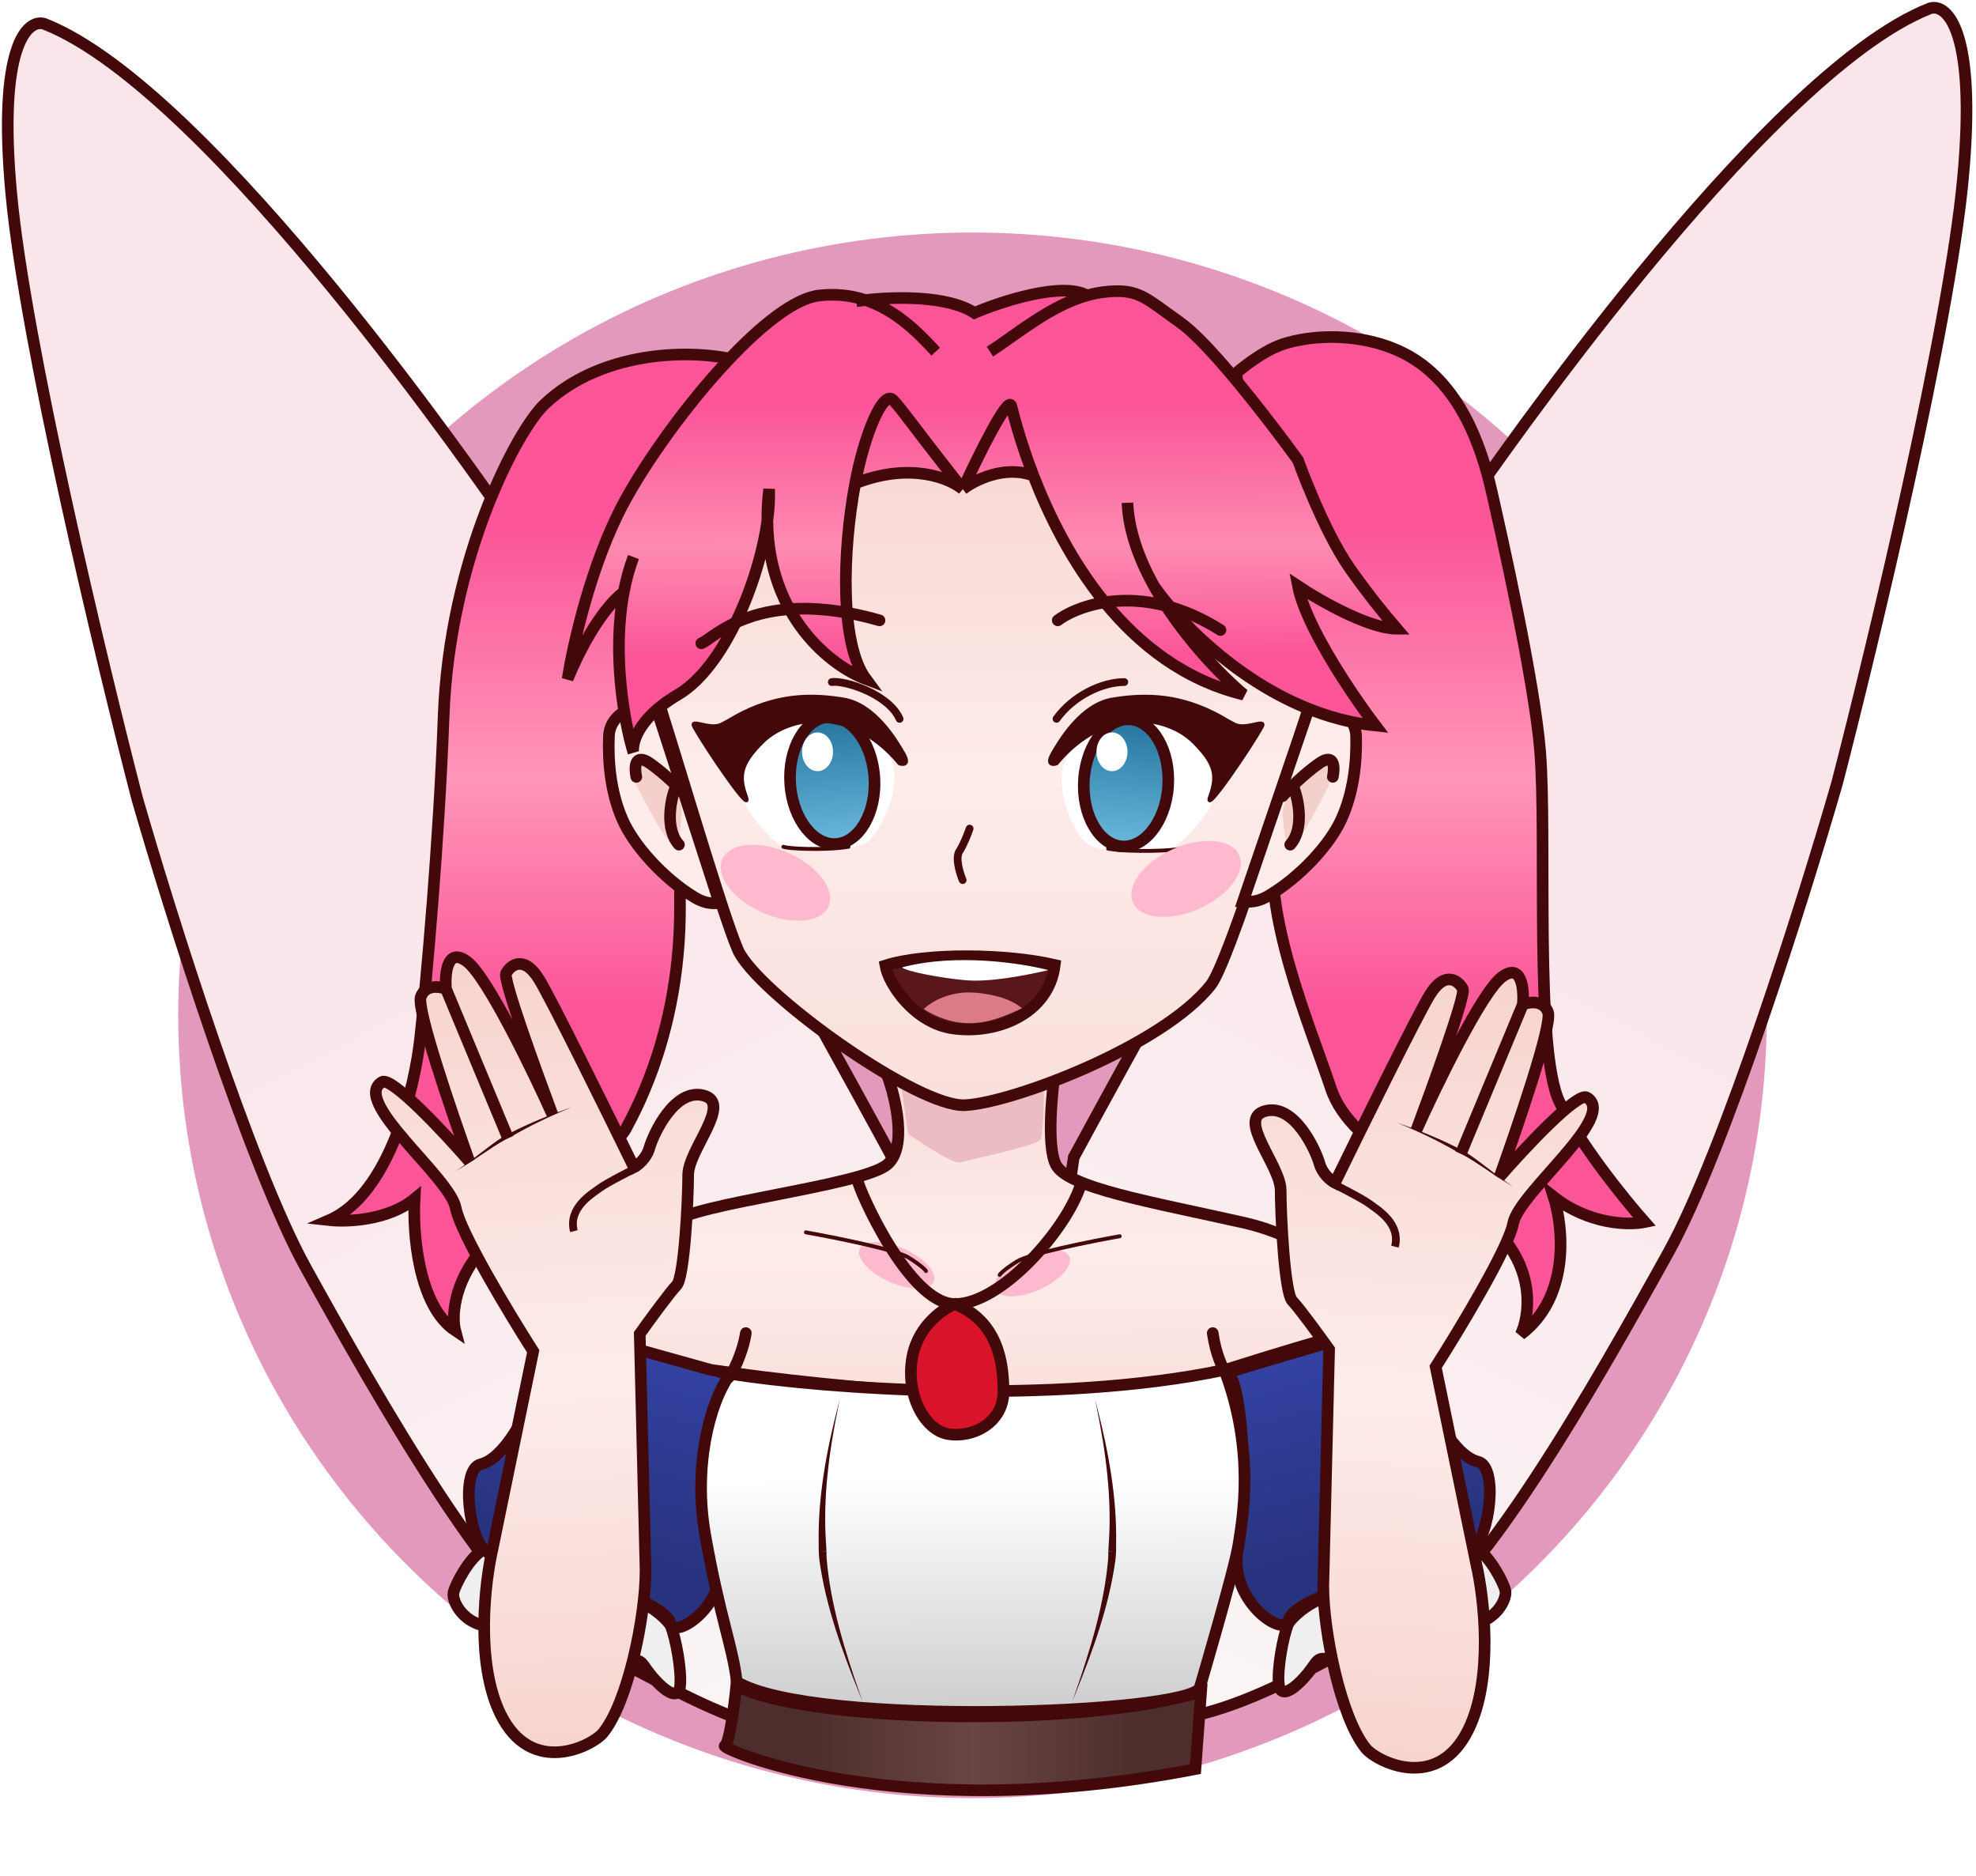 <svg width="510" height="484" viewBox="0 0 510 484" fill="none" xmlns="http://www.w3.org/2000/svg">
<ellipse cx="251.5" cy="262" rx="225.5" ry="222" fill="white"/>
<ellipse cx="251" cy="262" rx="205" ry="202" fill="#E399BC"/>
<path d="M498.128 2.151C454.628 19.151 382.128 125.651 381.128 126.651C367.128 136.251 305.961 245.317 277.128 298.65C270.128 345.317 262.128 439.65 286.128 443.65C316.128 448.65 343.628 425.15 361.628 419.65C379.628 414.15 412.628 355.65 430.628 323.15C445.028 297.15 465.628 231.65 474.128 202.15C483.461 166.151 503.028 84.551 506.628 46.151C510.228 7.751 502.461 0.817 498.128 2.151Z" fill="url(#paint0_linear_4154_2680)" stroke="#43090A" stroke-width="3" stroke-linecap="round"/>
<path d="M11.425 6.151C54.925 23.151 127.425 129.651 128.425 130.651C142.425 140.251 203.592 249.317 232.425 302.65C239.425 349.317 247.425 443.65 223.425 447.65C193.425 452.65 165.925 429.15 147.925 423.65C129.925 418.15 96.925 359.65 78.925 327.15C64.525 301.15 43.925 235.65 35.425 206.15C26.092 170.151 6.525 88.551 2.925 50.151C-0.675 11.751 7.092 4.817 11.425 6.151Z" fill="url(#paint1_linear_4154_2680)" stroke="#43090A" stroke-width="3" stroke-linecap="round"/>
<path d="M348.042 410.5C338.093 411.921 333 418 332.5 419C331.167 422.167 329.642 430.5 330.042 434.5C330.542 439.5 336.042 434 338.542 430.5C341.042 427 340.042 427.5 350.042 430C360.042 432.5 359.376 420.93 367.042 419C373 417.5 374 418.66 376.042 419C385.042 420.5 389.042 413 388.542 410.5C388.142 408.5 384.5 401.5 381 399.5C375.054 401.616 356.682 409.266 348.042 410.5Z" fill="#EFEFEF" stroke="#43090A" stroke-width="3" stroke-linecap="round"/>
<path d="M157.542 411C167.491 412.421 172.584 418.5 173.084 419.5C174.417 422.667 175.942 431 175.542 435C175.042 440 169.542 434.5 167.042 431C164.542 427.5 165.542 428 155.542 430.5C145.542 433 146.208 421.43 138.542 419.5C132.584 418 131.584 419.16 129.542 419.5C120.542 421 116.542 413.5 117.042 411C117.442 409 121.084 402 124.584 400C130.53 402.116 148.902 409.766 157.542 411Z" fill="#EFEFEF" stroke="#43090A" stroke-width="3" stroke-linecap="round"/>
<path d="M146.525 342.173C150.525 343.773 177.192 351.201 188.525 354.868C184.525 359.368 183.525 386.867 186.025 400.367C188.525 413.867 174.025 423.367 173.025 418.867C172.025 414.367 156.025 408.867 149.525 408.867C143.025 408.867 140.525 406.867 137.525 404.867C134.525 402.867 130.025 403.367 125.525 400.367C121.025 397.367 118.804 379.185 124.025 377.867C130.417 376.254 135.819 364.675 137.525 360.674C139.466 356.12 141.525 340.173 146.525 342.173Z" fill="url(#paint2_linear_4154_2680)"/>
<path d="M137.525 404.867C134.525 402.867 130.025 403.367 125.525 400.367C121.025 397.367 118.804 379.185 124.025 377.867C130.417 376.254 135.819 364.675 137.525 360.674C139.466 356.12 141.525 340.173 146.525 342.173C150.525 343.773 177.192 351.201 188.525 354.868C184.525 359.368 183.525 386.867 186.025 400.367C188.525 413.867 174.025 423.367 173.025 418.867C172.025 414.367 156.025 408.867 149.525 408.867C143.025 408.867 140.525 406.867 137.525 404.867ZM137.525 404.867C135.692 403.034 132.225 397.967 133.025 392.367" stroke="#43090A" stroke-width="3" stroke-linecap="round"/>
<path d="M359 341.499C355 343.099 328.333 350.527 317 354.194C321 358.694 322 386.194 319.5 399.694C317 413.194 331.5 422.694 332.5 418.194C333.5 413.694 349.5 408.194 356 408.194C362.5 408.194 365 406.194 368 404.194C371 402.194 375.5 402.694 380 399.694C384.5 396.694 386.721 378.512 381.5 377.194C375.108 375.58 369.706 364.002 368 360C366.059 355.446 364 339.499 359 341.499Z" fill="url(#paint3_linear_4154_2680)"/>
<path d="M368 404.194C371 402.194 375.5 402.694 380 399.694C384.5 396.694 386.721 378.512 381.5 377.194C375.108 375.58 369.706 364.002 368 360C366.059 355.446 364 339.499 359 341.499C355 343.099 328.333 350.527 317 354.194C321 358.694 322 386.194 319.5 399.694C317 413.194 331.5 422.694 332.5 418.194C333.5 413.694 349.5 408.194 356 408.194C362.5 408.194 365 406.194 368 404.194ZM368 404.194C369.833 402.36 373.3 397.294 372.5 391.694" stroke="#43090A" stroke-width="3" stroke-linecap="round"/>
<path d="M229 300.5C234.2 296.1 231.167 283.333 229 277.5L272.5 275C271.5 281.5 270.1 295.7 272.5 300.5C275.5 306.5 296.5 310 321 315.5C340.6 319.9 354.833 334.333 359.5 341C353.667 342.333 335.3 347.2 308.5 356C281.7 364.8 214 358 183.5 353.5L153 345C158 336.833 169.1 319.5 173.5 315.5C179 310.5 222.5 306 229 300.5Z" fill="url(#paint4_linear_4154_2680)" stroke="#43090A" stroke-width="3"/>
<path d="M316 353.5C272.4 362.7 212.333 358.333 188.5 354.5C182.833 362.333 179 379 182 396C185.765 417.333 189.157 425 190.157 434C210.197 445.896 307.082 442.201 309.657 435.5C309.657 435.5 318.657 405 319.657 398.5C320.657 392 323.999 374.5 316 353.5Z" fill="url(#paint5_linear_4154_2680)" stroke="#43090A" stroke-width="3"/>
<path d="M140.5 104.352C156.066 89.57 181.167 89.999 192 93.499L175.5 168.852V234.352C175.5 264.852 165 284.852 161.5 291.352C158 297.852 133 311.852 124 322.852C116.8 331.652 116.667 340.186 117.5 343.352C107.9 336.952 106.5 318.019 107 309.352C100.2 314.952 89.5 315.352 85 314.852C100.6 308.052 107.167 280.352 108.5 267.352C110 253.519 113.3 217.652 114.5 184.852C116 143.852 133.5 111 140.5 104.352Z" fill="url(#paint6_linear_4154_2680)"/>
<path d="M331 88.852C325.596 90.667 319.5 95.852 319 96.352C325.833 130.352 331.8 198.6 329 215C325.5 235.5 338 264.352 343.5 280.852C349 297.352 374 304.852 386.5 317.852C396.5 328.252 394.667 339.852 392.5 344.352C405.3 334.752 403.5 316.685 401 308.852C410.2 316.052 420.5 316.185 424.5 315.352C419.333 309.519 407.7 295.152 402.5 284.352C396 270.852 399.296 215.83 397.5 193.852C396 175.5 387.5 137.852 385 126.852C382.5 115.852 376.932 98.331 362 91C351.107 85.652 338.371 86.377 331 88.852Z" fill="url(#paint7_linear_4154_2680)"/>
<path d="M140.5 104.352C156.066 89.57 181.167 89.999 192 93.499L175.5 168.852V234.352C175.5 264.852 165 284.852 161.5 291.352C158 297.852 133 311.852 124 322.852C116.8 331.652 116.667 340.186 117.5 343.352C107.9 336.952 106.5 318.019 107 309.352C100.2 314.952 89.5 315.352 85 314.852C100.6 308.052 107.167 280.352 108.5 267.352C110 253.519 113.3 217.652 114.5 184.852C116 143.852 133.5 111 140.5 104.352Z" stroke="#43090A" stroke-width="3"/>
<path d="M331 88.852C325.596 90.667 319.5 95.852 319 96.352C325.833 130.352 331.8 198.6 329 215C325.5 235.5 338 264.352 343.5 280.852C349 297.352 374 304.852 386.5 317.852C396.5 328.252 394.667 339.852 392.5 344.352C405.3 334.752 403.5 316.685 401 308.852C410.2 316.052 420.5 316.185 424.5 315.352C419.333 309.519 407.7 295.152 402.5 284.352C396 270.852 399.296 215.83 397.5 193.852C396 175.5 387.5 137.852 385 126.852C382.5 115.852 376.932 98.331 362 91C351.107 85.652 338.371 86.377 331 88.852Z" stroke="#43090A" stroke-width="3"/>
<g filter="url(#filter0_f_4154_2680)">
<path d="M234.397 292.632L232.5 279.408V275L269.5 277.939C269.5 282.836 269.31 292.926 268.551 294.101C267.603 295.571 249.577 299.489 247.679 299.979C246.162 300.371 238.192 295.244 234.397 292.632Z" fill="#EBBDC2"/>
</g>
<path d="M191 246.19C188.159 241.397 176.5 201.69 170.5 182.69L167 147.69C172.5 140.523 188.5 125.69 208.5 123.69C228.5 121.69 239.833 119.334 245 121.001C309.4 109.001 337 153 341.5 171C332.833 198 317.054 248.43 312.5 254.19C300 270 261 284.69 249 285.19C237 285.69 198 258 191 246.19Z" fill="url(#paint8_linear_4154_2680)" stroke="#43090A" stroke-width="3"/>
<path d="M157.164 189.998C157.425 183.46 165.208 181.304 169.164 181.998L185.664 232.998C185.164 232.998 182.726 233.679 179.164 231.498C171 226.5 163.509 218.027 160.664 211.498C157.538 204.323 156.905 196.512 157.164 189.998Z" fill="#FDECEA" stroke="#43090A" stroke-width="3"/>
<path d="M350.009 190.017C349.85 183.476 342.102 181.199 338.135 181.831L320.841 232.567C321.341 232.575 323.769 233.293 327.364 231.169C335.605 226.298 343.227 217.944 346.174 211.46C349.411 204.335 350.166 196.534 350.009 190.017Z" fill="#FDECEA" stroke="#43090A" stroke-width="3"/>
<path fill-rule="evenodd" clip-rule="evenodd" d="M321 179.238C314.823 174.019 304.618 163.425 297.845 151.238C303.665 159.586 318.067 174.785 337 182.599C342.634 184.924 348.67 186.596 355 187.238C352.815 184.366 349.742 180.054 346.647 175.238C341.479 167.194 336.251 157.742 335 151.238C338.005 153.241 343.19 156.339 348.449 158.738C352.816 160.729 357.234 162.238 360.5 162.238C357.251 158.478 352.759 152.873 348.449 146.756C341.487 136.873 335 118.738 335 118.738C335 118.738 325.289 105.251 316 94.535C311.757 89.64 307.601 85.323 304.5 83.135C303.211 82.225 302.075 81.398 301.048 80.652C295.048 76.289 292.822 74.67 286 75.24C284.141 75.395 282.329 75.742 280.564 76.239C274.216 72.637 258.543 77.739 251.5 80.74C244.663 76.266 231.109 76.546 223.36 77.428C219.842 76.272 215.92 75.765 211.5 76.239C205.245 76.909 196.594 83.768 188 92.891C177.36 104.185 166.808 118.951 161 129.738C152.6 145.337 147.833 166.571 146.5 175.238C148.667 169.754 154.6 157.583 161 152.771C157.95 168.851 161.124 186.41 163.5 194.238C163.21 193.223 163.271 187.845 171 181.917C172.154 181.032 173.479 180.135 175 179.238C186.879 172.23 195.905 150.017 198.051 134.341C198.322 159.325 214.584 171.913 223.5 175.238C216.816 166.228 217.395 142.523 220.722 124.74C223.118 111.928 227.989 100.507 230.5 103.238C232.026 104.897 232.647 105.713 234.929 108.712C237.133 111.609 240.886 116.542 248.5 126.238C251.483 123.906 259.304 119.942 266.724 122.74C274.324 142.372 290.448 171.851 321 179.238Z" fill="url(#paint9_linear_4154_2680)"/>
<path d="M230.5 103.238C227.989 100.507 223.118 111.928 220.722 124.74C234.899 119.14 245.148 123.405 248.5 126.238C240.886 116.542 237.133 111.609 234.929 108.712C232.647 105.713 232.026 104.897 230.5 103.238Z" fill="url(#paint10_linear_4154_2680)"/>
<path d="M248.5 126.238C252.333 117.904 260.2 101.938 261 104.738C261.329 105.888 263.006 113.135 266.724 122.74M248.5 126.238C245.148 123.405 234.899 119.14 220.722 124.74M248.5 126.238C251.483 123.906 259.304 119.942 266.724 122.74M248.5 126.238C240.886 116.542 237.133 111.609 234.929 108.712C232.647 105.713 232.026 104.897 230.5 103.238C227.989 100.507 223.118 111.928 220.722 124.74M291 129.738C291.289 136.958 294.019 144.352 297.845 151.238M297.845 151.238C304.618 163.425 314.823 174.019 321 179.238C290.448 171.851 274.324 142.372 266.724 122.74M297.845 151.238C303.665 159.586 318.067 174.785 337 182.599C342.634 184.924 348.67 186.596 355 187.238C352.815 184.366 349.742 180.054 346.647 175.238C341.479 167.194 336.251 157.742 335 151.238C338.005 153.241 343.19 156.339 348.449 158.738C352.816 160.729 357.234 162.238 360.5 162.238C357.251 158.478 352.759 152.873 348.449 146.756C341.487 136.873 335 118.738 335 118.738C335 118.738 325.289 105.251 316 94.535C311.757 89.64 307.601 85.323 304.5 83.135C303.211 82.225 302.075 81.398 301.048 80.652C295.048 76.289 292.822 74.67 286 75.24C284.141 75.395 282.329 75.742 280.564 76.239M255.5 90.738C262.683 86.09 270.937 78.946 280.564 76.239M163.5 143.738C162.403 146.641 161.587 149.679 161 152.771M241.5 90.738C236.71 85.492 230.984 79.934 223.36 77.428M161 152.771C157.95 168.851 161.124 186.41 163.5 194.238C163.21 193.223 163.271 187.845 171 181.917C172.154 181.032 173.479 180.135 175 179.238C186.879 172.23 195.905 150.017 198.051 134.341M161 152.771C154.6 157.583 148.667 169.754 146.5 175.238C147.833 166.571 152.6 145.337 161 129.738C166.808 118.951 177.36 104.185 188 92.891C196.594 83.768 205.245 76.909 211.5 76.239C215.92 75.765 219.842 76.272 223.36 77.428M221 77.74C221.703 77.633 222.495 77.527 223.36 77.428M280.564 76.239C274.216 72.637 258.543 77.739 251.5 80.74C244.663 76.266 231.109 76.546 223.36 77.428M220.722 124.74C217.395 142.523 216.816 166.228 223.5 175.238C214.584 171.913 198.322 159.325 198.051 134.341M198.051 134.341C198.46 131.352 198.619 128.601 198.5 126.238C198.164 129.072 198.023 131.772 198.051 134.341Z" stroke="#43090A" stroke-width="3"/>
<path d="M117.616 311.694C118.816 318.094 131.449 339.027 137.616 348.694L127.116 399.694C125.116 408.361 122.716 428.994 129.116 442.194C137.116 458.694 152.9 450.5 155.616 447.194C162.104 439.297 166.616 417.028 166.616 405.194L165.116 344.194C167.616 340.694 173.016 333.294 174.616 331.694C176.616 329.694 177.616 309.694 177.616 303.194C177.616 296.694 189.116 284.694 181.616 282.694C174.116 280.694 168.616 292.694 167.616 296.194C166.816 298.994 164.616 300.694 163.616 301.194C156.782 287.194 142.316 257.894 139.116 252.694C135.116 246.194 131.616 249.194 130.616 251.194C129.816 252.794 138.449 276.528 142.616 287.694C137.616 276.528 125.816 252.194 120.616 248.194C115.416 244.194 114.782 251.194 115.116 255.194C113.449 254.528 109.816 253.994 108.616 257.194C107.416 260.394 116.616 287.028 121.116 299.694C114.616 292.194 101.057 277.766 98.616 279.194C90.4 284 116.116 303.694 117.616 311.694Z" fill="url(#paint11_linear_4154_2680)"/>
<path d="M115.116 255.194C113.449 254.528 109.816 253.994 108.616 257.194C107.416 260.394 116.616 287.028 121.116 299.694C114.616 292.194 101.057 277.766 98.616 279.194C90.4 284 116.116 303.694 117.616 311.694C118.816 318.094 131.449 339.027 137.616 348.694L127.116 399.694C125.116 408.361 122.716 428.994 129.116 442.194C137.116 458.694 152.9 450.5 155.616 447.194C162.104 439.297 166.616 417.028 166.616 405.194L165.116 344.194C167.616 340.694 173.016 333.294 174.616 331.694C176.616 329.694 177.616 309.694 177.616 303.194C177.616 296.694 189.116 284.694 181.616 282.694C174.116 280.694 168.616 292.694 167.616 296.194C166.816 298.994 164.616 300.694 163.616 301.194C156.782 287.194 142.316 257.894 139.116 252.694C135.116 246.194 131.616 249.194 130.616 251.194C129.816 252.794 138.449 276.528 142.616 287.694C137.616 276.528 125.816 252.194 120.616 248.194C115.416 244.194 114.782 251.194 115.116 255.194ZM115.116 255.194L131.116 293.694" stroke="#43090A" stroke-width="3"/>
<path d="M130.879 292.754C131.037 293.048 131.195 293.341 131.353 293.635C131.62 293.481 131.873 293.336 132.141 293.184C136.839 290.465 141.741 288.117 146.777 286.045C147.06 285.926 147.331 285.813 147.616 285.694C147.325 285.797 147.048 285.895 146.759 285.998C141.622 287.787 136.558 289.878 131.694 292.346C131.417 292.484 131.155 292.615 130.879 292.754Z" fill="#43090A"/>
<path d="M131.301 293.659C131.178 293.349 131.054 293.04 130.93 292.73C130.66 292.847 130.403 292.985 130.16 293.125C125.953 295.795 122.369 299.052 118.294 301.75C118.071 301.899 117.841 302.05 117.616 302.194C117.849 302.064 118.088 301.927 118.32 301.792C122.538 299.358 126.43 296.264 130.61 293.962C130.84 293.847 131.079 293.738 131.301 293.659Z" fill="#43090A"/>
<path d="M164.616 301.194C163.616 301.694 156.655 305.165 154.616 306.694C152.616 308.194 146.616 311.694 148.116 317.694" stroke="#43090A" stroke-width="2"/>
<path d="M390.54 315.694C389.34 322.094 376.706 343.027 370.54 352.694L381.04 403.694C383.04 412.361 385.44 432.994 379.04 446.194C371.04 462.694 355.256 454.5 352.54 451.194C346.051 443.297 341.54 421.028 341.54 409.194L343.04 348.194C340.54 344.694 335.14 337.294 333.54 335.694C331.54 333.694 330.54 313.694 330.54 307.194C330.54 300.694 319.04 288.694 326.54 286.694C334.04 284.694 339.54 296.694 340.54 300.194C341.34 302.994 343.54 304.694 344.54 305.194C351.373 291.194 365.84 261.894 369.04 256.694C373.04 250.194 376.54 253.194 377.54 255.194C378.34 256.794 369.706 280.528 365.54 291.694C370.54 280.528 382.34 256.194 387.54 252.194C392.74 248.194 393.373 255.194 393.04 259.194C394.706 258.528 398.34 257.994 399.54 261.194C400.74 264.394 391.54 291.028 387.04 303.694C393.54 296.194 407.098 281.766 409.54 283.194C417.756 288 392.04 307.694 390.54 315.694Z" fill="url(#paint12_linear_4154_2680)"/>
<path d="M393.04 259.194C394.706 258.528 398.34 257.994 399.54 261.194C400.74 264.394 391.54 291.028 387.04 303.694C393.54 296.194 407.098 281.766 409.54 283.194C417.756 288 392.04 307.694 390.54 315.694C389.34 322.094 376.706 343.027 370.54 352.694L381.04 403.694C383.04 412.361 385.44 432.994 379.04 446.194C371.04 462.694 355.256 454.5 352.54 451.194C346.051 443.297 341.54 421.028 341.54 409.194L343.04 348.194C340.54 344.694 335.14 337.294 333.54 335.694C331.54 333.694 330.54 313.694 330.54 307.194C330.54 300.694 319.04 288.694 326.54 286.694C334.04 284.694 339.54 296.694 340.54 300.194C341.34 302.994 343.54 304.694 344.54 305.194C351.373 291.194 365.84 261.894 369.04 256.694C373.04 250.194 376.54 253.194 377.54 255.194C378.34 256.794 369.706 280.528 365.54 291.694C370.54 280.528 382.34 256.194 387.54 252.194C392.74 248.194 393.373 255.194 393.04 259.194ZM393.04 259.194L377.04 297.694" stroke="#43090A" stroke-width="3"/>
<path d="M377.277 296.754C377.119 297.048 376.961 297.341 376.803 297.635C376.535 297.481 376.283 297.336 376.015 297.184C371.316 294.465 366.414 292.117 361.379 290.045C361.095 289.926 360.824 289.813 360.54 289.694C360.83 289.797 361.107 289.895 361.397 289.998C366.533 291.787 371.597 293.878 376.462 296.346C376.739 296.484 377 296.615 377.277 296.754Z" fill="#43090A"/>
<path d="M376.854 297.659C376.978 297.349 377.101 297.04 377.225 296.73C377.495 296.847 377.752 296.985 377.995 297.125C382.203 299.795 385.786 303.052 389.861 305.75C390.084 305.899 390.315 306.05 390.54 306.194C390.306 306.064 390.067 305.927 389.835 305.792C385.617 303.358 381.725 300.264 377.545 297.962C377.315 297.847 377.076 297.738 376.854 297.659Z" fill="#43090A"/>
<path d="M343.54 305.194C344.54 305.694 351.5 309.165 353.54 310.694C355.54 312.194 361.54 315.694 360.04 321.694" stroke="#43090A" stroke-width="2"/>
<path d="M211.315 400.463C211.981 400.44 212.647 400.417 213.313 400.394C213.274 399.722 213.238 399.078 213.204 398.409C212.367 386.533 213.963 374.668 216.361 362.958C216.491 362.297 216.615 361.667 216.749 361C216.583 361.659 216.426 362.283 216.263 362.937C213.286 374.48 211.061 386.417 211.304 398.458C211.305 399.134 211.308 399.784 211.315 400.463Z" fill="#43090A"/>
<path d="M213.314 400.409C212.647 400.421 211.981 400.434 211.314 400.446C211.343 401.126 211.399 401.818 211.472 402.502C213.147 414.645 217.334 425.983 221.837 437.124C222.094 437.737 222.359 438.36 222.62 438.963C222.39 438.347 222.156 437.713 221.93 437.087C217.993 425.78 214.386 414.127 213.366 402.345C213.329 401.692 213.309 401.039 213.314 400.409Z" fill="#43090A"/>
<path d="M288.055 400.462C287.389 400.439 286.722 400.416 286.056 400.393C286.096 399.721 286.132 399.077 286.166 398.408C287.002 386.532 285.407 374.667 283.009 362.957C282.879 362.296 282.754 361.666 282.62 360.999C282.787 361.658 282.944 362.282 283.106 362.936C286.083 374.479 288.308 386.416 288.065 398.457C288.064 399.133 288.061 399.783 288.055 400.462Z" fill="#43090A"/>
<path d="M286.055 400.408C286.722 400.42 287.389 400.433 288.055 400.445C288.026 401.125 287.97 401.817 287.897 402.501C286.223 414.644 282.035 425.982 277.532 437.123C277.275 437.736 277.011 438.359 276.749 438.962C276.98 438.346 277.213 437.712 277.439 437.086C281.376 425.779 284.983 414.126 286.003 402.344C286.041 401.692 286.061 401.038 286.055 400.408Z" fill="#43090A"/>
<path d="M310 436.5C279.5 446 208.036 444.5 190.036 435C189.536 440 188.236 450.1 187.036 450.5C185.536 451 231.036 471.5 308.536 456.5L310 436.5Z" fill="url(#paint13_linear_4154_2680)" stroke="#43090A" stroke-width="3"/>
<path d="M188 355.5C188.833 355 191.7 349.2 192.5 344" stroke="#43090A" stroke-width="3" stroke-linecap="round"/>
<path d="M316.5 354.5C315.667 353.333 313.8 349.6 313 344" stroke="#43090A" stroke-width="3" stroke-linecap="round"/>
<path d="M202.197 218.713C198.692 216.621 192.21 208.865 192.307 207.006L191 199.552C191.495 195.472 194.165 186.78 200.891 184.652C209.298 181.991 223.514 187.969 228.584 193.698C234.684 200.591 226.915 216.739 222.5 218C215.5 220 207.979 219.426 202.197 218.713Z" fill="white"/>
<path d="M202.179 218.5C203.179 219 213 219.5 219 218.5" stroke="#43090A" stroke-linecap="round"/>
<path d="M214.679 176C218 175.5 229.379 179.1 232.179 185.5" stroke="#43090A" stroke-width="2" stroke-linecap="round"/>
<path d="M213.63 185.004C216.408 184.756 219.201 186.147 221.458 188.925C223.71 191.699 225.32 195.746 225.655 200.418C225.991 205.09 224.98 209.372 223.151 212.51C221.32 215.654 218.761 217.524 215.983 217.772C213.204 218.021 210.411 216.63 208.154 213.851C205.901 211.078 204.292 207.03 203.957 202.358C203.621 197.686 204.632 193.404 206.46 190.266C208.292 187.122 210.851 185.252 213.63 185.004Z" fill="url(#paint14_linear_4154_2680)" stroke="#43090A" stroke-width="3"/>
<path d="M196.679 191.502C191.079 197.102 190.589 200.245 192.5 205.5C194.5 211 182.179 193 179.179 187.5C177.963 185.272 183.229 188.475 186.179 187C189.179 185.5 188.679 185.5 191.679 184C201.681 179 210.39 179.318 217.679 180.501C225.713 181.805 231.179 191.001 233.179 194.501C234.779 197.301 233.179 197.334 232.179 197.001C219.679 182.001 203.679 184.502 196.679 191.502Z" fill="#43090A" stroke="#43090A" stroke-linecap="round"/>
<g filter="url(#filter1_f_4154_2680)">
<ellipse cx="211" cy="194" rx="4" ry="5" fill="white"/>
</g>
<path d="M302.803 218.713C306.308 216.621 312.79 208.865 312.694 207.006L314 199.552C313.506 195.472 310.835 186.78 304.11 184.652C295.703 181.991 281.486 187.969 276.416 193.698C270.316 200.591 277.183 216.274 281.361 218.177C285.876 220.233 298.321 220.125 302.803 218.713Z" fill="white"/>
<path d="M304.5 219C303.5 219.5 292 220 286 219" stroke="#43090A" stroke-linecap="round"/>
<path d="M290.179 176C284.5 176 277 179.5 272.679 185.5" stroke="#43090A" stroke-width="2" stroke-linecap="round"/>
<path d="M291.803 185.633C289.025 185.385 286.232 186.776 283.975 189.554C281.723 192.328 280.113 196.375 279.778 201.047C279.442 205.719 280.454 210.001 282.282 213.139C284.114 216.283 286.672 218.153 289.451 218.401C292.229 218.65 295.022 217.259 297.28 214.48C299.532 211.707 301.141 207.658 301.476 202.986C301.812 198.315 300.801 194.033 298.973 190.895C297.141 187.751 294.582 185.881 291.803 185.633Z" fill="url(#paint15_linear_4154_2680)" stroke="#43090A" stroke-width="3"/>
<path d="M308.179 191.502C313.779 197.102 314.268 200.245 312.358 205.5C310.358 211 322.679 193 325.679 187.5C326.894 185.272 321.629 188.475 318.679 187C315.679 185.5 316.179 185.5 313.179 184C303.176 179 294.468 179.318 287.179 180.501C279.145 181.805 273.679 191.001 271.679 194.501C270.079 197.301 271.679 197.334 272.679 197.001C285.179 182.001 301.179 184.502 308.179 191.502Z" fill="#43090A" stroke="#43090A" stroke-linecap="round"/>
<g filter="url(#filter2_f_4154_2680)">
<ellipse cx="4" cy="5" rx="4" ry="5" transform="matrix(-1 0 0 1 291 189)" fill="white"/>
</g>
<path d="M250.256 213.816C249.844 215.037 248.741 217.913 247.619 219.65C246.497 221.388 247.715 225.342 248.464 227.102" stroke="#43090A" stroke-width="2" stroke-linecap="round"/>
<path d="M273 160.076C278.833 155.743 295.4 150.176 315 162.576" stroke="#43090A" stroke-width="3" stroke-linecap="round"/>
<path d="M181 166C184 165 195.5 151.077 227 160.077" stroke="#43090A" stroke-width="3" stroke-linecap="round"/>
<g filter="url(#filter3_f_4154_2680)">
<path d="M176 209C175.667 212 175.6 217.6 174 218C172.492 218.377 167.313 208.717 164.489 203C164.16 202.833 163.6 201.7 164 198.5C164.5 194.5 166 197.5 170 198.5C173.2 199.3 175.5 206 176 209Z" fill="#F3D0CB"/>
</g>
<g filter="url(#filter4_f_4154_2680)">
<path d="M331 209.521C331.333 212.521 331.4 218.122 333 218.522C334.508 218.899 339.687 209.239 342.511 203.521C342.84 203.355 343.4 202.222 343 199.022C342.5 195.022 341 198.022 337 199.022C333.8 199.822 331.5 206.521 331 209.521Z" fill="#F3D0CB"/>
</g>
<path d="M164.227 200.463C163.727 198.13 163.727 194.163 167.727 196.963C171.727 199.763 175.727 203.796 177.227 205.463M174.227 203.463C173.06 206.63 171.627 213.963 175.227 217.963" stroke="#43090A" stroke-width="3" stroke-linecap="round"/>
<path d="M344 200.463C344.5 198.13 344.5 194.163 340.5 196.963C336.5 199.763 332.5 203.796 331 205.463M334 203.463C335.167 206.63 336.6 213.963 333 217.963" stroke="#43090A" stroke-width="3" stroke-linecap="round"/>
<path d="M272.235 249.009C259.809 246.101 238.878 245.834 228.516 249.146C229.387 254.138 236.129 263.9 245.796 265.353C256.884 267.02 270.659 261.836 272.235 249.009Z" fill="#59171B" stroke="#43090A" stroke-width="3" stroke-linecap="round"/>
<path d="M248.901 252.919C242.445 252.291 234.042 250.712 232.818 249.629C246.755 245.913 263.794 248.555 270.572 250.341C264.591 251.71 255.356 253.547 248.901 252.919Z" fill="white"/>
<path d="M252.032 256.183C245.145 255.541 240.262 258.547 238.403 260.399C249.499 267.268 257.995 262.74 263.774 260.184C262.376 258.922 258.919 256.825 252.032 256.183Z" fill="#DA7B85"/>
<g filter="url(#filter5_f_4154_2680)">
<ellipse cx="231.434" cy="326.5" rx="10.447" ry="4.645" transform="rotate(24.053 231.434 326.5)" fill="#FFB9CF"/>
</g>
<g filter="url(#filter6_f_4154_2680)">
<ellipse cx="10.447" cy="4.645" rx="10.447" ry="4.645" transform="matrix(-0.913 0.408 0.408 0.913 274.081 320)" fill="#FFB9CF"/>
</g>
<path d="M208 318C215.5 319.333 231.3 322.5 234.5 324.5C237.7 326.5 238.833 327.667 239 328" stroke="#43090A" stroke-linecap="round"/>
<path d="M289 319C281.5 320.333 265.7 323.5 262.5 325.5C259.3 327.5 258.167 328.667 258 329" stroke="#43090A" stroke-linecap="round"/>
<g filter="url(#filter7_f_4154_2680)">
<ellipse cx="200.128" cy="227.79" rx="15.006" ry="8.404" transform="rotate(24.053 200.128 227.79)" fill="#FFB9CF"/>
</g>
<g filter="url(#filter8_f_4154_2680)">
<ellipse cx="15.006" cy="8.404" rx="15.006" ry="8.404" transform="matrix(-0.913 0.408 0.408 0.913 316.406 213)" fill="#FFB9CF"/>
</g>
<path d="M235.5 350C237.111 341.717 243.833 337.5 246.5 336.5C257.5 341 258.965 351.483 259 359C259.038 367.103 251.03 371.233 244.5 370C238.657 368.897 233.589 359.829 235.5 350Z" fill="#D9142A"/>
<path d="M221.5 305C221.5 306.5 234.5 336.5 246.5 336.5M246.5 336.5C258.5 336.5 275.5 317 279 305.5M246.5 336.5C243.833 337.5 237.111 341.717 235.5 350C233.589 359.829 238.657 368.897 244.5 370C251.03 371.233 259.038 367.103 259 359C258.965 351.483 257.5 341 246.5 336.5Z" stroke="#43090A" stroke-width="3" stroke-linecap="round"/>
<defs>
<filter id="filter0_f_4154_2680" x="222.8" y="265.3" width="56.4" height="44.4" filterUnits="userSpaceOnUse" color-interpolation-filters="sRGB">
<feFlood flood-opacity="0" result="BackgroundImageFix"/>
<feBlend mode="normal" in="SourceGraphic" in2="BackgroundImageFix" result="shape"/>
<feGaussianBlur stdDeviation="4.85" result="effect1_foregroundBlur_4154_2680"/>
</filter>
<filter id="filter1_f_4154_2680" x="202.6" y="184.6" width="16.8" height="18.8" filterUnits="userSpaceOnUse" color-interpolation-filters="sRGB">
<feFlood flood-opacity="0" result="BackgroundImageFix"/>
<feBlend mode="normal" in="SourceGraphic" in2="BackgroundImageFix" result="shape"/>
<feGaussianBlur stdDeviation="2.2" result="effect1_foregroundBlur_4154_2680"/>
</filter>
<filter id="filter2_f_4154_2680" x="278.6" y="184.6" width="16.8" height="18.8" filterUnits="userSpaceOnUse" color-interpolation-filters="sRGB">
<feFlood flood-opacity="0" result="BackgroundImageFix"/>
<feBlend mode="normal" in="SourceGraphic" in2="BackgroundImageFix" result="shape"/>
<feGaussianBlur stdDeviation="2.2" result="effect1_foregroundBlur_4154_2680"/>
</filter>
<filter id="filter3_f_4154_2680" x="162.161" y="194.779" width="15.539" height="24.932" filterUnits="userSpaceOnUse" color-interpolation-filters="sRGB">
<feFlood flood-opacity="0" result="BackgroundImageFix"/>
<feBlend mode="normal" in="SourceGraphic" in2="BackgroundImageFix" result="shape"/>
<feGaussianBlur stdDeviation="0.85" result="effect1_foregroundBlur_4154_2680"/>
</filter>
<filter id="filter4_f_4154_2680" x="329.3" y="195.3" width="15.539" height="24.932" filterUnits="userSpaceOnUse" color-interpolation-filters="sRGB">
<feFlood flood-opacity="0" result="BackgroundImageFix"/>
<feBlend mode="normal" in="SourceGraphic" in2="BackgroundImageFix" result="shape"/>
<feGaussianBlur stdDeviation="0.85" result="effect1_foregroundBlur_4154_2680"/>
</filter>
<filter id="filter5_f_4154_2680" x="210.905" y="309.69" width="41.056" height="33.62" filterUnits="userSpaceOnUse" color-interpolation-filters="sRGB">
<feFlood flood-opacity="0" result="BackgroundImageFix"/>
<feBlend mode="normal" in="SourceGraphic" in2="BackgroundImageFix" result="shape"/>
<feGaussianBlur stdDeviation="5.4" result="effect1_foregroundBlur_4154_2680"/>
</filter>
<filter id="filter6_f_4154_2680" x="245.906" y="311.69" width="41.056" height="33.62" filterUnits="userSpaceOnUse" color-interpolation-filters="sRGB">
<feFlood flood-opacity="0" result="BackgroundImageFix"/>
<feBlend mode="normal" in="SourceGraphic" in2="BackgroundImageFix" result="shape"/>
<feGaussianBlur stdDeviation="5.4" result="effect1_foregroundBlur_4154_2680"/>
</filter>
<filter id="filter7_f_4154_2680" x="175.2" y="207.177" width="49.856" height="41.227" filterUnits="userSpaceOnUse" color-interpolation-filters="sRGB">
<feFlood flood-opacity="0" result="BackgroundImageFix"/>
<feBlend mode="normal" in="SourceGraphic" in2="BackgroundImageFix" result="shape"/>
<feGaussianBlur stdDeviation="5.4" result="effect1_foregroundBlur_4154_2680"/>
</filter>
<filter id="filter8_f_4154_2680" x="281.2" y="206.177" width="49.856" height="41.227" filterUnits="userSpaceOnUse" color-interpolation-filters="sRGB">
<feFlood flood-opacity="0" result="BackgroundImageFix"/>
<feBlend mode="normal" in="SourceGraphic" in2="BackgroundImageFix" result="shape"/>
<feGaussianBlur stdDeviation="5.4" result="effect1_foregroundBlur_4154_2680"/>
</filter>
<linearGradient id="paint0_linear_4154_2680" x1="500.5" y1="14.5" x2="285" y2="436" gradientUnits="userSpaceOnUse">
<stop offset="0.466" stop-color="#FAE5EA"/>
<stop offset="1" stop-color="#FAF5F6"/>
</linearGradient>
<linearGradient id="paint1_linear_4154_2680" x1="9.053" y1="18.5" x2="224.553" y2="440" gradientUnits="userSpaceOnUse">
<stop offset="0.466" stop-color="#FAE5EA"/>
<stop offset="1" stop-color="#FAF5F6"/>
</linearGradient>
<linearGradient id="paint2_linear_4154_2680" x1="147.525" y1="398.174" x2="188.525" y2="250.674" gradientUnits="userSpaceOnUse">
<stop stop-color="#28337F"/>
<stop offset="1" stop-color="#485CE5"/>
</linearGradient>
<linearGradient id="paint3_linear_4154_2680" x1="358" y1="397.5" x2="317" y2="250" gradientUnits="userSpaceOnUse">
<stop stop-color="#28337F"/>
<stop offset="1" stop-color="#485CE5"/>
</linearGradient>
<linearGradient id="paint4_linear_4154_2680" x1="255.639" y1="247.991" x2="256" y2="401.5" gradientUnits="userSpaceOnUse">
<stop stop-color="#F7D3CE"/>
<stop offset="0.486" stop-color="#FDECEA"/>
<stop offset="1" stop-color="#F7D3CE"/>
</linearGradient>
<linearGradient id="paint5_linear_4154_2680" x1="249.521" y1="352" x2="250" y2="504.5" gradientUnits="userSpaceOnUse">
<stop offset="0.197" stop-color="white"/>
<stop offset="1" stop-color="#999999"/>
</linearGradient>
<linearGradient id="paint6_linear_4154_2680" x1="254.75" y1="88" x2="254.75" y2="344.353" gradientUnits="userSpaceOnUse">
<stop offset="0.187" stop-color="#FB5598"/>
<stop offset="0.438" stop-color="#FF96B9"/>
<stop offset="0.673" stop-color="#FB5598"/>
</linearGradient>
<linearGradient id="paint7_linear_4154_2680" x1="254.75" y1="88" x2="254.75" y2="344.353" gradientUnits="userSpaceOnUse">
<stop offset="0.187" stop-color="#FB5598"/>
<stop offset="0.438" stop-color="#FF96B9"/>
<stop offset="0.673" stop-color="#FB5598"/>
</linearGradient>
<linearGradient id="paint8_linear_4154_2680" x1="255" y1="102" x2="255" y2="370.5" gradientUnits="userSpaceOnUse">
<stop stop-color="#F7D3CE"/>
<stop offset="0.363" stop-color="#FDECEA"/>
<stop offset="1" stop-color="#F7D3CE"/>
</linearGradient>
<linearGradient id="paint9_linear_4154_2680" x1="254" y1="18" x2="255" y2="345.24" gradientUnits="userSpaceOnUse">
<stop offset="0.264" stop-color="#FB5598"/>
<stop offset="0.376" stop-color="#FD8BB1"/>
<stop offset="0.462" stop-color="#FB5598"/>
</linearGradient>
<linearGradient id="paint10_linear_4154_2680" x1="254" y1="18" x2="255" y2="345.24" gradientUnits="userSpaceOnUse">
<stop offset="0.264" stop-color="#FB5598"/>
<stop offset="0.376" stop-color="#FD8BB1"/>
<stop offset="0.462" stop-color="#FB5598"/>
</linearGradient>
<linearGradient id="paint11_linear_4154_2680" x1="135.721" y1="247" x2="146.834" y2="453.319" gradientUnits="userSpaceOnUse">
<stop stop-color="#F7D3CE"/>
<stop offset="0.529" stop-color="#FDECEA"/>
<stop offset="1" stop-color="#F7D3CE"/>
</linearGradient>
<linearGradient id="paint12_linear_4154_2680" x1="372.434" y1="251" x2="361.322" y2="457.319" gradientUnits="userSpaceOnUse">
<stop stop-color="#F7D3CE"/>
<stop offset="0.529" stop-color="#FDECEA"/>
<stop offset="1" stop-color="#F7D3CE"/>
</linearGradient>
<linearGradient id="paint13_linear_4154_2680" x1="187" y1="448.49" x2="308.536" y2="448.49" gradientUnits="userSpaceOnUse">
<stop offset="0.173" stop-color="#4D2E2C"/>
<stop offset="0.524" stop-color="#694543"/>
<stop offset="0.88" stop-color="#4D2E2C"/>
</linearGradient>
<linearGradient id="paint14_linear_4154_2680" x1="213.522" y1="183.508" x2="216.714" y2="219.212" gradientUnits="userSpaceOnUse">
<stop stop-color="#21719B"/>
<stop offset="1" stop-color="#6DBBDF"/>
</linearGradient>
<linearGradient id="paint15_linear_4154_2680" x1="291.911" y1="184.137" x2="288.719" y2="219.841" gradientUnits="userSpaceOnUse">
<stop stop-color="#21719B"/>
<stop offset="1" stop-color="#6DBBDF"/>
</linearGradient>
</defs>
</svg>
